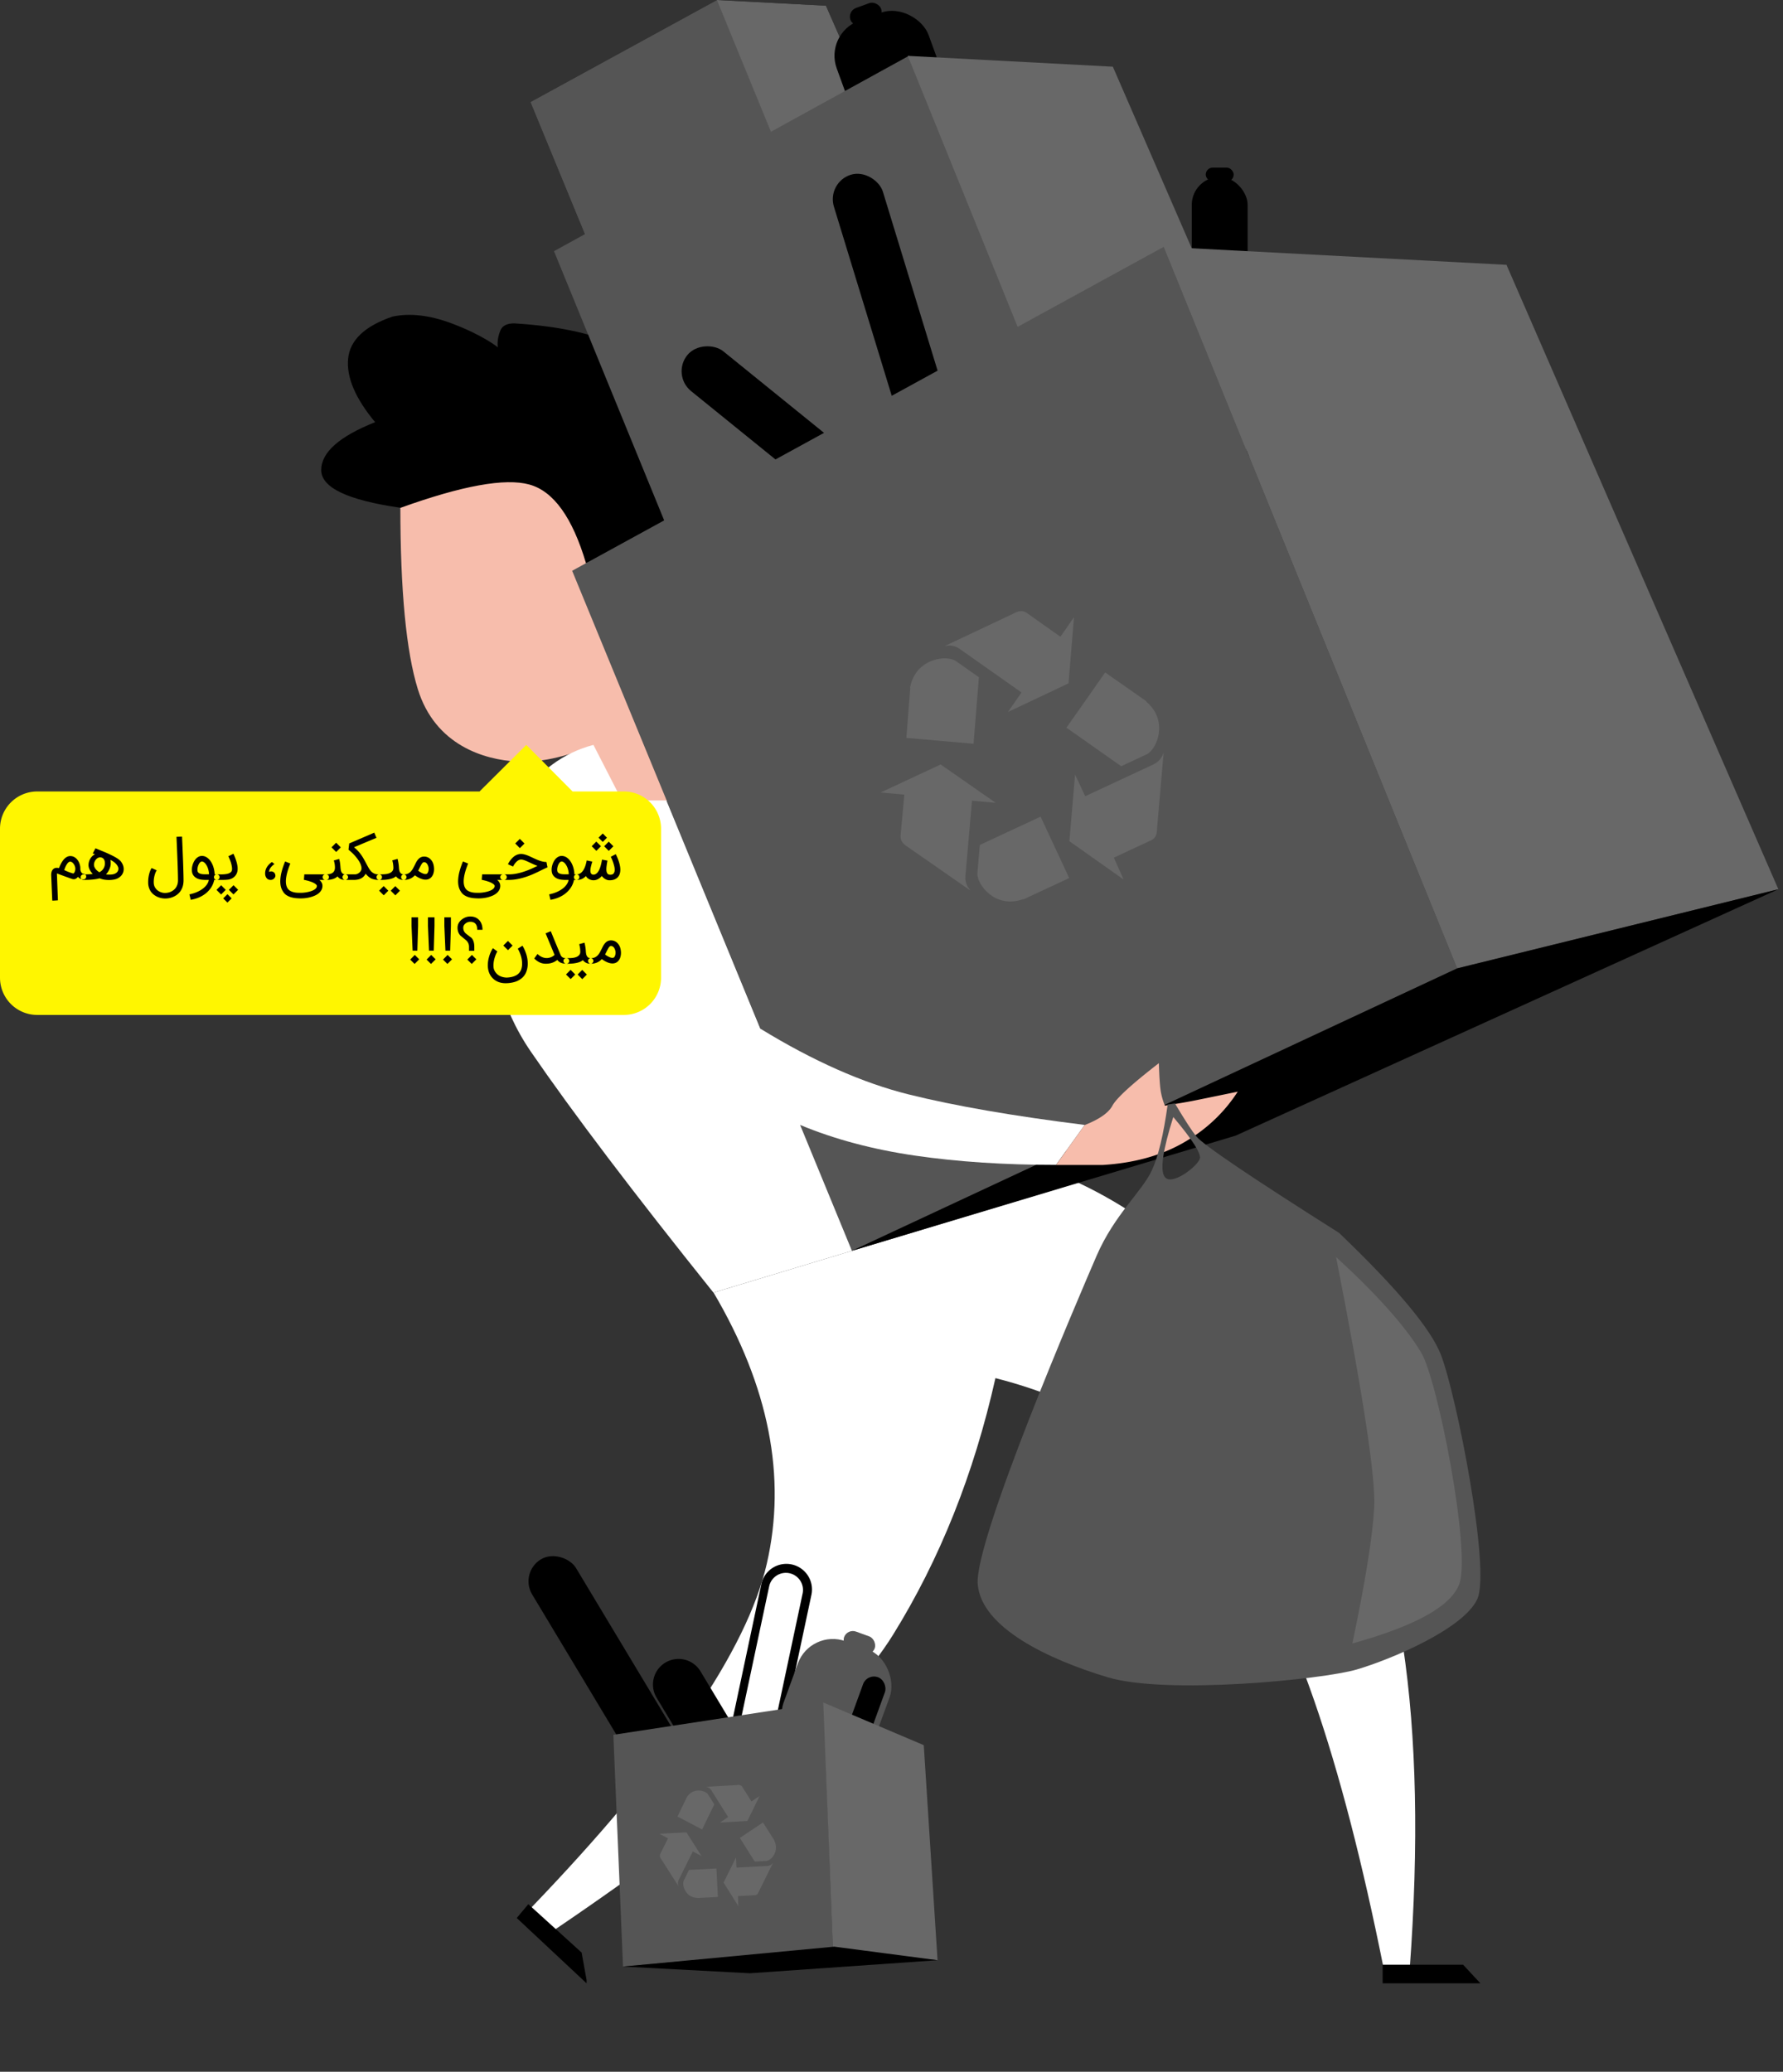 <svg xmlns="http://www.w3.org/2000/svg" width="383" height="445"><rect width="100%" height="100%" fill="#333333" stroke="none"/><g fill="none" fill-rule="evenodd"><path fill="#FFF" d="M119.11 414.516c38.4-26.022 62.632-47.137 72.696-63.346 10.065-16.209 17.404-34.598 22.02-55.166 21.521 5.507 38.527 16.624 51.016 33.35 12.49 16.725 23.295 47.94 32.416 93.646h5.551c3.952-53.502-1.932-92.693-17.651-117.572-15.72-24.88-33.592-42.022-53.618-51.428l-78.262 23.634c11.904 20.2 15.715 39.608 11.435 58.225-4.281 18.617-21.185 43.286-50.713 74.005l5.11 4.652z"/><path fill="#000" d="M126 425.299l-1.06-5.902L113.488 409 111 411.966 126 426m188.284-4H297v4h21z"/><path fill="#F7BDAC" d="M145.084 172.042h-11.502l-6.327-11.846c-6.105 2.506-11.494 3.634-16.168 3.383-7.011-.376-17.602-3.466-21.344-15.58-2.495-8.076-3.743-21.13-3.743-39.16 13.991-4.99 22.056-7.595 24.195-7.814 3.207-.328 10.402 2.651 12.137 5.018 1.158 1.577 2.684 6.178 4.579 13.8l-1.84 2.949 20.013 49.25z"/><path fill="#000" d="M125.883 121l19.265-8.5c1.713-10.79.843-20.385-2.609-28.787-3.451-8.402-14.145-13.153-32.08-14.254-1.549 0-2.535.496-2.959 1.488-.864 2.021-.56 3.654-.56 3.654s-3.139-2.6-9.932-5.142C92.293 67.694 88.06 67.207 84.31 68c-5.969 2.046-9.146 5.059-9.532 9.04-.386 3.98 1.546 8.526 5.797 13.636C72.858 93.753 69 97.182 69 100.96c0 3.78 5.688 6.482 17.063 8.108 13.229-4.764 22.443-6.43 27.642-4.998 5.2 1.432 9.259 7.075 12.178 16.929z"/><path fill="#555" d="M132.969 68L174 48.87 154.115 0 114 21.943z"/><path fill="#000" d="M174.045 49L196 43.626l-18.582-42.4L154 0z"/><path fill="#000" d="M196 43l-21.845 5.472L133 68l26.09-7.963z"/><path fill="#555" d="M132.969 68L174 48.87 154.115 0 114 21.943z"/><path fill="#686868" d="M174.045 49L196 43.626l-18.582-42.4L154 0z"/><path fill="#000" d="M196 43l-21.845 5.472L133 68l26.09-7.963z"/><g transform="rotate(20 -833.619 496.979)"><rect width="11" height="91" x="33.347" y="2.981" fill="#000" rx="5.5" transform="rotate(-51 38.847 48.48)"/><path fill="#000" d="M54.484 2.452a5.5 5.5 0 0 1 6.212 4.68l7.47 53.154a5.5 5.5 0 0 1-10.893 1.53l-7.47-53.152a5.5 5.5 0 0 1 4.681-6.212zm.19 1.94a3.674 3.674 0 0 0-3.128 4.15l5.422 38.58a3.674 3.674 0 0 0 7.277-1.023l-5.422-38.58a3.674 3.674 0 0 0-4.15-3.126z"/><path fill="#000" d="M36.197 31.546a5.5 5.5 0 0 1 7.736-.813l.257.208L67.232 49.6a5.5 5.5 0 0 1-6.923 8.549L37.01 39.28a5.5 5.5 0 0 1-.813-7.735z"/><rect width="21" height="25" x="63" y="14" fill="#555" rx="8"/><rect width="5" height="19.81" x="77.684" y="18.879" fill="#000" rx="2.5"/><rect width="7" height="4" x="70.402" y="11.282" fill="#555" rx="2"/><path fill="#555" d="M49.969 96L91 76.87 71.115 28 31 49.943z"/><path fill="#686868" d="M91.045 77L113 71.626l-18.582-42.4L71 28z"/><path fill="#000" d="M113.008 71.617l-21.853 4.855L50 96l26.09-7.963z"/></g><g transform="translate(119)"><rect width="21" height="25" x="61.642" y="2.837" fill="#000" rx="8" transform="rotate(-20 72.142 15.337)"/><rect width="7" height="4" x="63.473" y="1.076" fill="#000" rx="2" transform="rotate(-20 66.973 3.076)"/><path fill="#555" d="M36.04 142L114 105.429 76.22 12 0 53.95z"/><path fill="#686868" d="M113.704 105L155 94.8l-34.952-80.474L76 12z"/><path fill="#000" d="M156 95l-41.61 10.288L36 142l49.696-14.97z"/></g><g transform="translate(122 35)"><rect width="11" height="91" x="55.5" y="24.408" fill="#000" rx="5.5" transform="rotate(-51 61 69.908)"/><rect width="11" height="91" x="68.586" y=".538" fill="#000" rx="5.5" transform="rotate(-17 74.086 46.038)"/><rect width="12" height="25" x="134" y="3" fill="#000" rx="6"/><rect width="6" height="3" x="137" y="1" fill="#000" rx="1.5"/><path fill="#555" d="M61 233.67L191 173 127.999 18.006.9 87.598z"/><path fill="#686868" d="M191 173l69.003-17L201.6 21.883l-73.602-3.877z"/><path fill="#000" d="M260.003 156L191 173 61 233.666l82.414-24.738z"/></g><path fill="#FFF" d="M127.475 160c-6.33 1.627-11.769 5.605-16.315 11.933-6.82 9.491-10.557 34.392 2.879 53.966 8.957 13.05 22.028 30.297 39.211 51.741l29.75-8.978-11.126-27.037c7.363 3.072 15.61 5.271 24.739 6.597 9.129 1.326 19.206 1.988 30.232 1.988l6.155-8.585c-15.298-1.904-27.897-4.087-37.797-6.55-9.9-2.463-20.53-7.176-31.889-14.137l-20.163-49.005h-9.548L127.475 160z"/><path fill="#F7BDAC" d="M233.003 241.647c3.139-1.233 5.123-2.62 5.954-4.163.866-1.61 4.191-4.652 9.975-9.125.083 2.713.205 4.632.365 5.757a14 14 0 0 0 .932 3.368c2.64-.426 4.508-.744 5.606-.955 1.098-.21 4.445-.894 10.042-2.05-2.946 4.555-6.846 8.217-11.699 10.987-4.853 2.769-10.628 4.356-17.324 4.762H226.84l6.162-8.58z"/><path fill="#FFF600" d="M8 170h95.007l10.044-10 9.941 10H134a8 8 0 0 1 8 8v32a8 8 0 0 1-8 8H8a8 8 0 0 1-8-8v-32a8 8 0 0 1 8-8z"/><path fill="#000" d="M123.28 188.41a.593.593 0 0 1 .162-.411.577.577 0 0 1 .18-.131.677.677 0 0 1 .219-.061c.24 0 .455-.047.648-.14a1.75 1.75 0 0 0 .511-.374c.149-.157.28-.336.393-.54.114-.202.211-.414.292-.635.081-.221.15-.445.204-.67.055-.225.103-.437.143-.636l1.205.256a14.74 14.74 0 0 0-.255.873 7.523 7.523 0 0 0-.116.542 2.983 2.983 0 0 0-.049.514c0 .11.01.216.03.32a.89.89 0 0 0 .104.277.545.545 0 0 0 .201.195.643.643 0 0 0 .323.073.956.956 0 0 0 .557-.17c.164-.114.31-.262.438-.445s.238-.39.332-.62a6.92 6.92 0 0 0 .24-.707c.067-.24.123-.472.168-.697.044-.225.079-.421.103-.587l1.169.213-.034.198-.079.48c-.03.19-.058.39-.082.603a5.071 5.071 0 0 0-.037.57c0 .15.012.292.034.428.022.136.059.256.11.36.05.103.117.188.2.255a.568.568 0 0 0 .308.119c.186.024.342.022.465-.006a.945.945 0 0 0 .296-.113.527.527 0 0 0 .16-.15.9.9 0 0 0 .07-.115h-.005a.875.875 0 0 0 .119-.304 1.92 1.92 0 0 0 .033-.365c0-.232-.031-.481-.094-.749a9.558 9.558 0 0 0-.5-1.507 10.738 10.738 0 0 0-.24-.526l1.065-.56.116.234a12.244 12.244 0 0 1 .423.995 8.026 8.026 0 0 1 .377 1.382c.043.244.064.481.064.712 0 .35-.048.665-.146.947a1.901 1.901 0 0 1-.438.721c-.195.2-.44.352-.734.46-.294.107-.638.16-1.031.155-.159 0-.315-.024-.469-.073a2.17 2.17 0 0 1-.444-.198 2.317 2.317 0 0 1-.396-.292 1.922 1.922 0 0 1-.31-.362c-.244.284-.52.51-.828.675a1.989 1.989 0 0 1-2.304-.268 1.193 1.193 0 0 1-.277-.395c-.244.256-.52.459-.828.609-.308.15-.678.229-1.108.237h-.097a.602.602 0 0 1-.399-.183.609.609 0 0 1-.161-.414zm6.496-6.647l.986-.986.998.998-.986.986-.998-.998zm-2.673-.006l.987-.993.998.999-.986.992-.999-.998zm1.467-1.833l.901-.9.907.906-.9.901-.908-.907zm-10.603 12.174a7.854 7.854 0 0 0 1.68-.523 6.02 6.02 0 0 0 1.272-.755c.353-.28.632-.577.837-.892.205-.314.33-.624.374-.928-.17.004-.372.005-.605.003a8.366 8.366 0 0 1-.685-.033c-.88-.057-1.532-.345-1.954-.865a1.745 1.745 0 0 1-.356-.815 3.082 3.082 0 0 1-.006-.947 3.87 3.87 0 0 1 .259-.937c.125-.303.274-.563.444-.783a2.19 2.19 0 0 1 .67-.58c.243-.133.495-.199.754-.199.577 0 1.106.26 1.589.78.17.19.325.405.463.645s.255.496.353.77a5.794 5.794 0 0 1 .328 1.768h.457a.611.611 0 0 1 .429.173.63.63 0 0 1 .13.192.578.578 0 0 1-.13.655.588.588 0 0 1-.43.173h-.547a4.598 4.598 0 0 1-.66 1.628 5.424 5.424 0 0 1-1.157 1.27 6.271 6.271 0 0 1-1.513.888 7.521 7.521 0 0 1-1.716.487l-.28-1.175zm2.684-7.055a.505.505 0 0 0-.334.137 1.4 1.4 0 0 0-.284.35 2.393 2.393 0 0 0-.21.478 2.939 2.939 0 0 0-.118.524 1.821 1.821 0 0 0-.003.48.697.697 0 0 0 .365.548c.093.051.19.092.292.122.102.03.202.053.301.067.1.014.186.023.26.028a8.583 8.583 0 0 0 1.26-.007 4.675 4.675 0 0 0-.092-.733 4.352 4.352 0 0 0-.186-.648 3.238 3.238 0 0 0-.557-.956 4.579 4.579 0 0 0-.137-.13 1.27 1.27 0 0 0-.164-.129.911.911 0 0 0-.189-.094.593.593 0 0 0-.204-.037zm-13.196 3.36c0-.17.059-.312.176-.426a.599.599 0 0 1 .432-.17h1.206a8.61 8.61 0 0 0 1.622-.155c.538-.104 1.068-.24 1.592-.411.523-.17 1.034-.365 1.534-.584.499-.22.98-.445 1.442-.676a11.326 11.326 0 0 1-.8-.317c-.258-.113-.51-.229-.758-.347l-.557-.258a9.51 9.51 0 0 0-.52-.222 4.064 4.064 0 0 0-.478-.156 1.71 1.71 0 0 0-.417-.058c-.167 0-.325.037-.475.11-.15.073-.29.165-.417.277a2.728 2.728 0 0 0-.344.36 4.285 4.285 0 0 0-.487.757l-1.096-.493.052-.107a4.225 4.225 0 0 1 .344-.578c.085-.124.183-.25.292-.38.313-.382.649-.668 1.008-.859a2.37 2.37 0 0 1 1.123-.286c.194 0 .393.023.596.067.203.045.408.105.615.18.207.075.417.161.63.259.213.097.43.196.648.298.24.113.482.225.728.335.245.11.492.208.74.295.247.087.494.157.742.21.247.053.497.079.749.079l.23 1.156a18.08 18.08 0 0 0-.848.38c-.282.137-.573.28-.874.43-.446.223-.926.446-1.44.67-.513.223-1.05.425-1.612.605s-1.144.328-1.744.442a9.77 9.77 0 0 1-1.82.17h-1.206a.611.611 0 0 1-.429-.173.63.63 0 0 1-.13-.192.563.563 0 0 1-.05-.232zm5.21-7.225l-.992.992-.998-.998.992-.992.998.998zm-9.806 11.79c-.353 0-.718-.017-1.096-.051a5.478 5.478 0 0 1-1.09-.21 3.658 3.658 0 0 1-.96-.447 2.297 2.297 0 0 1-.72-.764c-.437-.642-.632-1.473-.583-2.496a9.162 9.162 0 0 1 .298-1.82c.17-.657.416-1.374.736-2.149l1.114.45c-.52 1.275-.827 2.36-.922 3.257-.095.897.021 1.595.35 2.094.166.24.372.423.618.551.245.128.501.22.767.277.266.057.53.09.791.097.262.009.494.013.697.013a7.812 7.812 0 0 0 1.97-.301c.261-.076.498-.168.711-.278.213-.11.387-.24.52-.39a.757.757 0 0 0 .202-.523.33.33 0 0 0-.067-.173.98.98 0 0 0-.216-.216 2.822 2.822 0 0 0-.387-.244 4.609 4.609 0 0 0-.584-.255 12.759 12.759 0 0 0-.423-.137 7.232 7.232 0 0 0-.393-.11l-.335-.082a5.292 5.292 0 0 0-.25-.055l-.133-.024.091-1.181 4.687.006c.167 0 .309.057.426.17a.568.568 0 0 1 .177.426.591.591 0 0 1-.603.597h-1.455c.138.114.251.228.338.344.087.116.155.228.204.338.049.11.081.215.098.316a1.854 1.854 0 0 1-.213 1.2 2.437 2.437 0 0 1-.61.7 3.713 3.713 0 0 1-.857.502c-.321.136-.65.246-.99.331a7.469 7.469 0 0 1-1.007.183 8.331 8.331 0 0 1-.9.055zm-16.69-4.565a.56.56 0 0 1 .17-.416.622.622 0 0 1 .42-.18h.006c.341 0 .63-.056.865-.167.235-.112.44-.26.614-.445a3.04 3.04 0 0 0 .457-.633c.13-.237.258-.482.383-.733.106-.22.211-.428.317-.627.105-.2.227-.382.365-.548.365-.446.808-.67 1.327-.67.613 0 1.122.246 1.528.737.325.39.52.878.584 1.467.04.28.047.554.018.822a3.106 3.106 0 0 1-.176.76 2.058 2.058 0 0 1-.469.722 1.53 1.53 0 0 1-.675.386c-.455.122-.968.067-1.54-.164a5.501 5.501 0 0 1-1.236-.706.501.501 0 0 1-.06.055c-.606.625-1.373.937-2.302.937h-.006a.566.566 0 0 1-.42-.173.58.58 0 0 1-.17-.424zm3.658-1.381c.37.272.706.468 1.01.59.305.122.558.154.761.098a.389.389 0 0 0 .201-.14 1.08 1.08 0 0 0 .168-.299 1.73 1.73 0 0 0 .097-.42 2.072 2.072 0 0 0-.01-.511 2.183 2.183 0 0 0-.22-.642 1.206 1.206 0 0 0-.175-.25.881.881 0 0 0-.243-.185.687.687 0 0 0-.323-.073.408.408 0 0 0-.228.07.862.862 0 0 0-.213.216 3.225 3.225 0 0 0-.225.365c-.08.146-.17.318-.271.517l-.329.664zm-8.942 1.381a.588.588 0 0 1 .597-.602h.462c.341 0 .668-.02.98-.061.313-.04.588-.116.825-.225.238-.11.425-.259.563-.448.138-.188.201-.43.189-.727a7.998 7.998 0 0 0-.058-.706 5.621 5.621 0 0 0-.18-.834l1.139-.323a9.822 9.822 0 0 1 .292 1.9c.008.15.026.308.055.474.028.167.079.32.152.463.073.142.173.26.301.353.128.093.295.14.502.14.17 0 .315.057.433.17a.568.568 0 0 1 .176.426.557.557 0 0 1-.049.235.642.642 0 0 1-.32.316.573.573 0 0 1-.227.046c-.41 0-.75-.074-1.017-.222a2.08 2.08 0 0 1-.657-.557 1.85 1.85 0 0 1-.566.362c-.232.1-.486.18-.764.24-.278.061-.57.106-.874.134a9.628 9.628 0 0 1-.895.043h-.462a.578.578 0 0 1-.426-.17.578.578 0 0 1-.17-.427zm2.532 2.91l-.986.986-.998-.992.986-.992.998.998zm2.496.006l-.986.992-.998-.998.986-.986.998.992zm-12.344-2.916c0-.08.016-.158.048-.23a.63.63 0 0 1 .131-.193.588.588 0 0 1 .423-.173h2.064c.162 0 .325-.033.49-.097a1.624 1.624 0 0 0 .773-.637.956.956 0 0 0 .149-.429 1.88 1.88 0 0 0-.088-.727 4.011 4.011 0 0 0-.338-.77 6.687 6.687 0 0 0-.511-.773 9.733 9.733 0 0 0-1.254-1.36c-.215-.193-.414-.36-.597-.503l.158-1.345 5.381-2.319.469 1.108-4.827 2.027c.308.247.58.496.813.745a8.653 8.653 0 0 1 1.132 1.507c.148.252.29.503.426.755.136.251.27.505.405.76.134.256.278.514.432.774.118.194.243.37.377.526.134.156.28.29.435.399a1.993 1.993 0 0 0 1.142.359h.255c.17 0 .313.058.426.173a.58.58 0 0 1 .17.423.578.578 0 0 1-.597.597h-.047c-.292 0-.55-.018-.77-.055a4.38 4.38 0 0 1-.649-.158 2.676 2.676 0 0 1-.797-.463 4.24 4.24 0 0 1-.64-.657c-.141.26-.316.487-.523.682a2.355 2.355 0 0 1-.885.493c-.16.048-.324.085-.49.11-.167.024-.333.04-.5.048h-1.984a.591.591 0 0 1-.426-.17.568.568 0 0 1-.176-.427zm-4.267 0a.58.58 0 0 1 .17-.423.573.573 0 0 1 .426-.173h.104c.681 0 1.177-.123 1.485-.368.308-.246.463-.61.463-1.093a4.912 4.912 0 0 0-.125-1.093 7.334 7.334 0 0 0-.113-.435l1.145-.322a6.414 6.414 0 0 1 .18.827c.021.147.04.305.057.475.016.17.032.363.049.579.012.15.032.308.06.474.029.167.08.32.153.463.073.142.173.26.301.353.128.093.295.14.502.14a.595.595 0 0 1 .554.365c.033.073.049.15.049.231a.557.557 0 0 1-.049.235.642.642 0 0 1-.32.316.573.573 0 0 1-.228.046c-.203 0-.388-.018-.557-.055a1.98 1.98 0 0 1-.456-.155 1.7 1.7 0 0 1-.365-.24 2.152 2.152 0 0 1-.29-.305c-.255.252-.587.44-.995.566-.408.126-.908.189-1.5.189h-.104a.578.578 0 0 1-.426-.17.578.578 0 0 1-.17-.427zm3.901-6.397l-.992.992-.998-.998.992-.992.998.998zm-8.54 10.963c-.353 0-.718-.018-1.095-.052a5.478 5.478 0 0 1-1.09-.21 3.658 3.658 0 0 1-.961-.447 2.297 2.297 0 0 1-.719-.764c-.438-.642-.633-1.473-.584-2.496a9.162 9.162 0 0 1 .298-1.82c.17-.657.416-1.374.737-2.149l1.114.45c-.52 1.275-.827 2.36-.923 3.257-.095.897.022 1.595.35 2.094.167.24.373.423.618.551.246.128.501.22.767.277.266.057.53.09.792.097.261.009.494.013.696.013a7.812 7.812 0 0 0 1.97-.301 3.97 3.97 0 0 0 .712-.278c.213-.11.386-.24.52-.39a.76.76 0 0 0 .201-.523.33.33 0 0 0-.067-.173.98.98 0 0 0-.216-.216 2.822 2.822 0 0 0-.386-.244 4.609 4.609 0 0 0-.585-.255 12.758 12.758 0 0 0-.423-.137 7.21 7.21 0 0 0-.392-.11l-.335-.082a5.293 5.293 0 0 0-.25-.055l-.134-.024.092-1.181 4.687.006c.166 0 .308.057.426.17a.568.568 0 0 1 .176.426.591.591 0 0 1-.603.597h-1.454c.138.114.25.228.338.344.087.116.155.228.203.338.05.11.082.215.098.316a1.854 1.854 0 0 1-.213 1.2 2.437 2.437 0 0 1-.609.7 3.713 3.713 0 0 1-.858.502 6.65 6.65 0 0 1-.99.331 7.469 7.469 0 0 1-1.007.183 8.331 8.331 0 0 1-.9.055zm-5.502-4.876c0 .187-.08.371-.238.554a1.028 1.028 0 0 1-.803.347c-.373 0-.666-.14-.877-.42-.194-.256-.292-.576-.292-.962 0-.953.483-1.773 1.449-2.459.081.057.167.122.259.195l.295.237c-.767.556-1.15 1.126-1.15 1.71.105-.08.28-.121.523-.121.515.073.793.38.834.919zm-13.197.31c0-.17.058-.312.174-.426a.58.58 0 0 1 .423-.17h.676c.142.004.296.005.462.003a6.114 6.114 0 0 0 1.008-.097c.164-.03.315-.073.453-.128.138-.055.26-.123.365-.204a.78.78 0 0 0 .238-.292c.08-.175.104-.423.07-.746a6.311 6.311 0 0 0-.247-1.13 11.967 11.967 0 0 0-.329-.845 15.504 15.504 0 0 0-.2-.457l1.083-.535c0 .004.02.045.058.124.038.08.086.186.143.32.057.134.12.29.189.466.069.176.133.364.194.563.378 1.164.424 2.073.14 2.727-.288.653-.8 1.083-1.534 1.29-.11.033-.25.058-.42.076-.17.018-.344.032-.523.04-.179.008-.349.013-.511.015l-.378.003h-.937a.58.58 0 0 1-.423-.17.573.573 0 0 1-.174-.427zm4.2 1.73l.986.985-.998.999-.986-.987.998-.998zm-2.66.005l.986.992-.998.999-.986-.992.998-.999zm1.352 1.924l.9.9-.906.908-.901-.901.907-.907zm-8.169.036a7.854 7.854 0 0 0 1.68-.523 6.02 6.02 0 0 0 1.272-.755c.353-.28.632-.577.837-.892.205-.314.33-.624.374-.928-.17.004-.372.005-.605.003a8.366 8.366 0 0 1-.685-.033c-.88-.057-1.532-.345-1.954-.865a1.745 1.745 0 0 1-.356-.815 3.082 3.082 0 0 1-.006-.947 3.87 3.87 0 0 1 .259-.937c.125-.303.274-.563.444-.783a2.19 2.19 0 0 1 .67-.58c.243-.133.495-.199.754-.199.577 0 1.106.26 1.589.78.17.19.325.405.463.645s.255.496.353.77a5.794 5.794 0 0 1 .328 1.768h.457a.611.611 0 0 1 .429.173.63.63 0 0 1 .13.192.578.578 0 0 1-.13.655.588.588 0 0 1-.43.173h-.547a4.598 4.598 0 0 1-.66 1.628 5.424 5.424 0 0 1-1.157 1.27 6.271 6.271 0 0 1-1.513.888 7.521 7.521 0 0 1-1.716.487l-.28-1.175zm2.684-7.055a.505.505 0 0 0-.334.137 1.4 1.4 0 0 0-.284.35 2.393 2.393 0 0 0-.21.478 2.939 2.939 0 0 0-.118.524 1.821 1.821 0 0 0-.003.48.697.697 0 0 0 .365.548c.093.051.19.092.292.122.102.03.202.053.301.067.1.014.186.023.26.028a8.583 8.583 0 0 0 1.26-.007 4.675 4.675 0 0 0-.092-.733 4.352 4.352 0 0 0-.186-.648 3.238 3.238 0 0 0-.557-.956 4.579 4.579 0 0 0-.137-.13 1.27 1.27 0 0 0-.164-.129.911.911 0 0 0-.189-.094.593.593 0 0 0-.204-.037zm-9.708 1.894a3.186 3.186 0 0 0-.317.645 5.437 5.437 0 0 0-.323 1.917c0 .402.078.746.232 1.032.154.286.346.52.575.703a2.671 2.671 0 0 0 1.44.56 3.17 3.17 0 0 0 1.308-.207c.22-.085.428-.2.627-.344a2.43 2.43 0 0 0 .527-.523c.152-.205.274-.443.365-.713.091-.27.137-.577.137-.922 0-.32-.005-.7-.015-1.138-.01-.438-.023-.907-.037-1.406-.014-.5-.031-1.014-.052-1.543a773.483 773.483 0 0 0-.219-5.256l1.193-.049a852.844 852.844 0 0 1 .22 5.29 267.612 267.612 0 0 1 .088 2.961c.01.44.015.82.015 1.141 0 .512-.065.965-.195 1.36a3.64 3.64 0 0 1-.52 1.035 3.263 3.263 0 0 1-.749.74 4.216 4.216 0 0 1-1.817.724 4.369 4.369 0 0 1-.876.043 4.093 4.093 0 0 1-1.553-.399 3.878 3.878 0 0 1-.727-.46 2.95 2.95 0 0 1-.603-.654 3.253 3.253 0 0 1-.41-.87 3.598 3.598 0 0 1-.147-1.105 6.747 6.747 0 0 1 .377-2.307c.106-.292.228-.54.366-.742l1.09.487zm-16.332 1.46c0-.08.017-.157.049-.228a.616.616 0 0 1 .572-.362h.055c.243 0 .457-.002.642-.006s.352-.01.502-.018a9.417 9.417 0 0 0 .773-.073 3.978 3.978 0 0 1-.684-.971 2.136 2.136 0 0 1-.229-.922 2.72 2.72 0 0 1 .773-1.878c.175-.18.384-.33.627-.448l-.48-.188.578-1.096 2.118.87c.377.167.742.333 1.093.5.35.166.675.332.973.499.299.166.561.334.789.505.227.17.404.34.53.511.373.516.56 1.043.56 1.583 0 .397-.106.77-.317 1.117-.211.347-.53.634-.956.861l.006-.006a1.748 1.748 0 0 1-.402.173 3.92 3.92 0 0 1-.483.113 6.1 6.1 0 0 1-.977.085 6.66 6.66 0 0 1-1.038-.079 4.725 4.725 0 0 1-1.02-.286 5.81 5.81 0 0 1-.727.164c-.27.045-.553.08-.85.107-.296.026-.598.046-.906.058-.309.012-.607.018-.895.018h-.055a.634.634 0 0 1-.438-.173.578.578 0 0 1-.183-.43zm6.452-2.873c0 .17-.024.355-.073.554a3.735 3.735 0 0 1-.203.6c-.088.2-.194.399-.32.593a3.651 3.651 0 0 1-.42.536 3.13 3.13 0 0 0 .56.043h.292c.309 0 .577-.034.807-.1a1.71 1.71 0 0 0 .566-.272 1.091 1.091 0 0 0 .441-.877c0-.141-.036-.295-.11-.462a2.048 2.048 0 0 0-.325-.502 3.401 3.401 0 0 0-.539-.496 4.16 4.16 0 0 0-.755-.444c.045.154.07.3.073.438.004.138.006.268.006.39zm-1.247-.048c0-.122-.01-.25-.028-.387a1.307 1.307 0 0 0-.115-.39 1.025 1.025 0 0 0-.25-.328.903.903 0 0 0-.423-.198.968.968 0 0 0-.615.064 1.43 1.43 0 0 0-.484.368 1.832 1.832 0 0 0-.32.536 1.58 1.58 0 0 0-.115.572c0 .17.03.333.091.487.061.154.143.3.247.435.103.136.224.264.362.384.138.12.284.23.438.331.207-.093.387-.21.539-.353a2.09 2.09 0 0 0 .673-1.521zm-6.86 2.13c.117.037.231-.055.34-.274a1.66 1.66 0 0 0 .165-.712v-.073l-.006-.08a1.825 1.825 0 0 0-.396-.955c-.227-.292-.46-.438-.7-.438-.243 0-.487.193-.73.578-.207.32-.39.733-.548 1.236.633.304 1.258.544 1.875.718zm2.252.08c.162 0 .302.058.42.176a.57.57 0 0 1 .17.42.584.584 0 0 1-.17.42.574.574 0 0 1-.42.176 1.47 1.47 0 0 1-1.187-.548c-.353.475-.783.625-1.29.45-.723-.247-1.798-.638-3.227-1.174l.213 5.777c-.799.06-1.203.079-1.21.054-.082-1.87-.157-3.664-.226-5.38-.024-.621.113-1.074.414-1.358.3-.292.718-.37 1.254-.231.113-.292.231-.562.353-.81.162-.324.332-.606.511-.846.475-.625.996-.937 1.564-.937.552 0 1.03.227 1.43.682.374.426.61.957.707 1.594.024.187.032.384.024.59.033.289.124.524.274.707.13.158.262.237.396.237zm108.39 18.717a.56.56 0 0 1 .17-.416.622.622 0 0 1 .42-.18h.007c.34 0 .629-.056.864-.167.235-.112.44-.26.615-.445a3.04 3.04 0 0 0 .456-.633c.13-.237.258-.482.384-.733.105-.22.21-.428.316-.627.106-.2.228-.382.366-.548.365-.446.807-.67 1.327-.67.612 0 1.122.246 1.527.737.325.39.52.878.585 1.467.04.28.046.554.018.822a3.106 3.106 0 0 1-.176.76 2.058 2.058 0 0 1-.47.722 1.53 1.53 0 0 1-.675.386c-.454.122-.968.067-1.54-.164a5.501 5.501 0 0 1-1.235-.706.501.501 0 0 1-.061.055c-.605.625-1.372.937-2.301.937h-.006a.566.566 0 0 1-.42-.173.58.58 0 0 1-.17-.424zm3.659-1.381a4.7 4.7 0 0 0 1.01.59c.304.122.558.154.76.098a.389.389 0 0 0 .202-.14c.065-.078.12-.177.167-.299.047-.121.08-.261.097-.42a2.072 2.072 0 0 0-.009-.511 2.183 2.183 0 0 0-.22-.642 1.206 1.206 0 0 0-.175-.25.881.881 0 0 0-.244-.185.687.687 0 0 0-.322-.073.408.408 0 0 0-.229.07.862.862 0 0 0-.213.216c-.07.097-.146.219-.225.365-.079.146-.17.318-.27.517l-.33.664zm-8.942 1.381a.588.588 0 0 1 .596-.602h.463c.34 0 .667-.02.98-.061.312-.04.587-.116.825-.225a1.42 1.42 0 0 0 .563-.448c.138-.188.2-.43.188-.727a7.998 7.998 0 0 0-.057-.706 5.621 5.621 0 0 0-.18-.834l1.138-.323a9.822 9.822 0 0 1 .292 1.9c.009.15.027.308.055.474.029.167.08.32.152.463a.99.99 0 0 0 .302.353c.128.093.295.14.502.14.17 0 .314.057.432.17a.568.568 0 0 1 .177.426.557.557 0 0 1-.05.235.642.642 0 0 1-.319.316.573.573 0 0 1-.228.046c-.41 0-.749-.074-1.016-.222a2.08 2.08 0 0 1-.658-.557 1.85 1.85 0 0 1-.566.362c-.231.1-.486.18-.764.24a7.117 7.117 0 0 1-.873.134 9.628 9.628 0 0 1-.895.043h-.463a.578.578 0 0 1-.426-.17.578.578 0 0 1-.17-.427zm2.532 2.91l-.986.986-.998-.992.986-.992.998.998zm2.496.006l-.986.992-.999-.998.986-.986.999.992zM117.224 207c-.474 0-.918-.1-1.33-.298a3.958 3.958 0 0 1-1.129-.828l.688-.968a3.6 3.6 0 0 0 .737.542 2.8 2.8 0 0 0 .733.28c.241.053.479.068.712.045.234-.022.46-.076.679-.16a2.31 2.31 0 0 0 .81-.512l-1.924-4.626 1.108-.463.469 1.138c.154.382.346.852.578 1.41.231.558.503 1.208.815 1.95.082.195.154.373.217.533.062.16.143.296.24.408a.97.97 0 0 0 .39.262c.162.063.381.094.657.094.166 0 .308.057.426.17a.568.568 0 0 1 .177.426.591.591 0 0 1-.603.597c-.264 0-.498-.021-.703-.064a2.463 2.463 0 0 1-.542-.173 1.84 1.84 0 0 1-.41-.26 2.1 2.1 0 0 1-.305-.313c-.122.09-.26.183-.417.28a3.417 3.417 0 0 1-.539.268c-.227.09-.462.155-.706.198-.243.043-.52.064-.828.064zm-8.394 2.977c.86-.037 1.555-.207 2.082-.512a2.294 2.294 0 0 0 1.071-1.302c.106-.35.162-.7.168-1.053a5.528 5.528 0 0 0-.073-1.017 5.908 5.908 0 0 0-.225-.91 8.505 8.505 0 0 0-.283-.736 5.611 5.611 0 0 0-.244-.494 1.63 1.63 0 0 0-.11-.18l1.011-.644.152.255c.09.15.19.352.304.606a9.6 9.6 0 0 1 .341.889 6.65 6.65 0 0 1 .332 2.34c-.014.434-.092.87-.234 1.309a3.323 3.323 0 0 1-.524 1.032 3.39 3.39 0 0 1-.858.794c-.37.256-.791.45-1.266.584a7.152 7.152 0 0 1-1.832.25c-1.076 0-1.954-.305-2.636-.913-.32-.28-.58-.609-.776-.986a3.853 3.853 0 0 1-.393-1.242 4.18 4.18 0 0 1-.054-.746c.004-.25.02-.49.048-.721a5.99 5.99 0 0 1 .116-.654c.049-.205.097-.389.146-.551a6.736 6.736 0 0 1 .78-1.717l.967.712a2.45 2.45 0 0 0-.183.314 5.528 5.528 0 0 0-.21.475c-.07.18-.139.38-.204.6a6.37 6.37 0 0 0-.16.684c-.043.237-.07.478-.083.721-.012.244-.002.481.03.713a2.258 2.258 0 0 0 .307.81c.092.15.208.298.348.446.14.149.31.283.511.402.201.12.434.22.7.298a3.876 3.876 0 0 0 .934.144zm1.279-6.879l-.992.992-.999-.998.992-.992.999.998zm-8.832-1.655c.405.446.608 1.085.608 1.917v.87h-1.132v-.87c0-.556-.215-1.025-.645-1.406l-.594-.496a36.855 36.855 0 0 0-.6-.49c-.421-.455-.632-1.02-.632-1.698 0-.678.29-1.254.87-1.73a3.16 3.16 0 0 1 .883-.513c.308-.116.637-.174.986-.174.807 0 1.45.264 1.93.791.462.532.693 1.22.693 2.064h-1.132c0-1.145-.497-1.717-1.491-1.717a1.61 1.61 0 0 0-1.017.353c-.328.26-.493.566-.493.92 0 .54.207.973.621 1.302a55.144 55.144 0 0 0 1.145.877zm1.046 4.614l-.992.992-.943-.944.986-.998.95.95zm-6.64-1.863l-.232-5.308v-1.85h1.406v1.85l-.158 5.308h-1.016zm1.418 1.863l-.992.992-.944-.944.986-.998.95.95zm-4.943-1.863l-.231-5.308v-1.85h1.406v1.85l-.158 5.308h-1.017zm1.419 1.863l-.993.992-.943-.944.986-.998.95.95zm-4.943-1.863l-.231-5.308v-1.85h1.406v1.85l-.159 5.308h-1.016zm1.418 1.863l-.992.992-.943-.944.986-.998.95.95z"/><path fill="#555" d="M250.82 237.245l1.555-.245c2.16 3.613 3.682 5.962 4.565 7.047 1.51 1.852 11.746 8.775 30.707 20.768 12.382 11.846 19.665 20.554 21.85 26.125 3.278 8.356 10.762 46.093 7.84 52.515-2.924 6.422-18.614 12.999-25.913 15.14-7.299 2.14-40.855 5.488-53.54 1.654-12.685-3.835-27.035-10.603-27.862-19.929-.826-9.326 21.677-61.656 25.521-70.562 3.845-8.906 9.818-13.862 11.897-18.41 1.386-3.034 2.513-7.734 3.38-14.103zm1.208 2.678c-2.222 7.022-2.854 11.282-1.894 12.782 1.44 2.248 7.164-2.241 7.606-3.86.295-1.08-1.609-4.054-5.712-8.922z"/><path fill="#686868" d="M305.281 290.522c-3.359-5.588-9.452-12.429-18.281-20.522 5.813 29.64 8.542 47.583 8.188 53.828-.355 6.246-1.917 15.97-4.688 29.172 13.76-3.823 21.434-8.144 23.02-12.961 2.38-7.227-4.684-43.602-8.239-49.517z"/><path fill="#686868" fill-rule="nonzero" d="M217.734 131.774l-14.838 7.007c.554-.09 1.757-.422 3.187.556l13.345 9.397-2.92 4.202 13.014-6.157 1.18-14.219-2.92 4.202-6.884-4.865c-.797-.662-1.708-.97-3.164-.123zm-17.623 10.171c-2.038.794-4.01 2.558-4.619 5.704l.031.25-.83 10.594 14.432 1.26 1.146-14.292-5.016-3.52c-.953-.644-3.107-.792-5.144.004zm37.286 2.494l-8.314 11.863 11.757 8.275 5.54-2.584c2.038-1.007 4.745-7.049-.088-11.23l-.21-.258-8.685-6.066zm-48.242 25.779l5.098.463-.772 8.437c-.138.984.04 1.912 1.472 2.772l13.527 9.404c-.39-.475-1.237-1.434-1.103-3.127l1.414-16.189 5.098.463-11.832-8.24-12.902 6.017zm41.777-3.861l-1.222 14.324 11.653 8.235-2.1-4.7 7.653-3.57c.932-.334 1.635-.94 1.62-2.618l1.419-16.372c-.19.523-.575 1.722-2.12 2.5l-14.725 6.865-2.178-4.664zm-20.462 15.13l-.525 6.104c-.125 2.302 3.73 7.67 9.78 5.559l.325-.066 9.622-4.487-6.151-13.192-13.05 6.083zM158.363 383.408l-6.708.385c.224.052.732.113 1.126.72l3.633 5.774-1.751 1.177 5.885-.342 2.621-5.357-1.751 1.176-1.872-2.985c-.201-.384-.5-.648-1.183-.548zm-8.25 1.178c-.895-.013-1.914.363-2.626 1.493l-.026.102-1.935 4 5.29 2.773 2.62-5.39-1.368-2.166c-.263-.402-1.059-.8-1.954-.812zm13.784 6.869l-4.972 3.31 3.202 5.085 2.5-.131c.928-.07 2.88-1.998 1.683-4.392l-.04-.134-2.373-3.738zm-22.267 2.42l1.866.987-1.583 3.167c-.203.362-.277.752.135 1.314l3.702 5.805c-.076-.247-.251-.755.058-1.393l3.012-6.088 1.866.987-3.235-5.084-5.821.305zm16.46 5.102l-2.653 5.391 3.168 5.053-.08-2.164 3.454-.181c.405.016.765-.109 1.015-.765l3.042-6.158c-.152.173-.481.58-1.187.639l-6.644.348-.114-2.163zm-10.085 2.663l-1.133 2.296c-.399.878.245 3.58 2.866 3.714l.133.026 4.342-.228-.32-6.116-5.888.308z"/></g></svg>